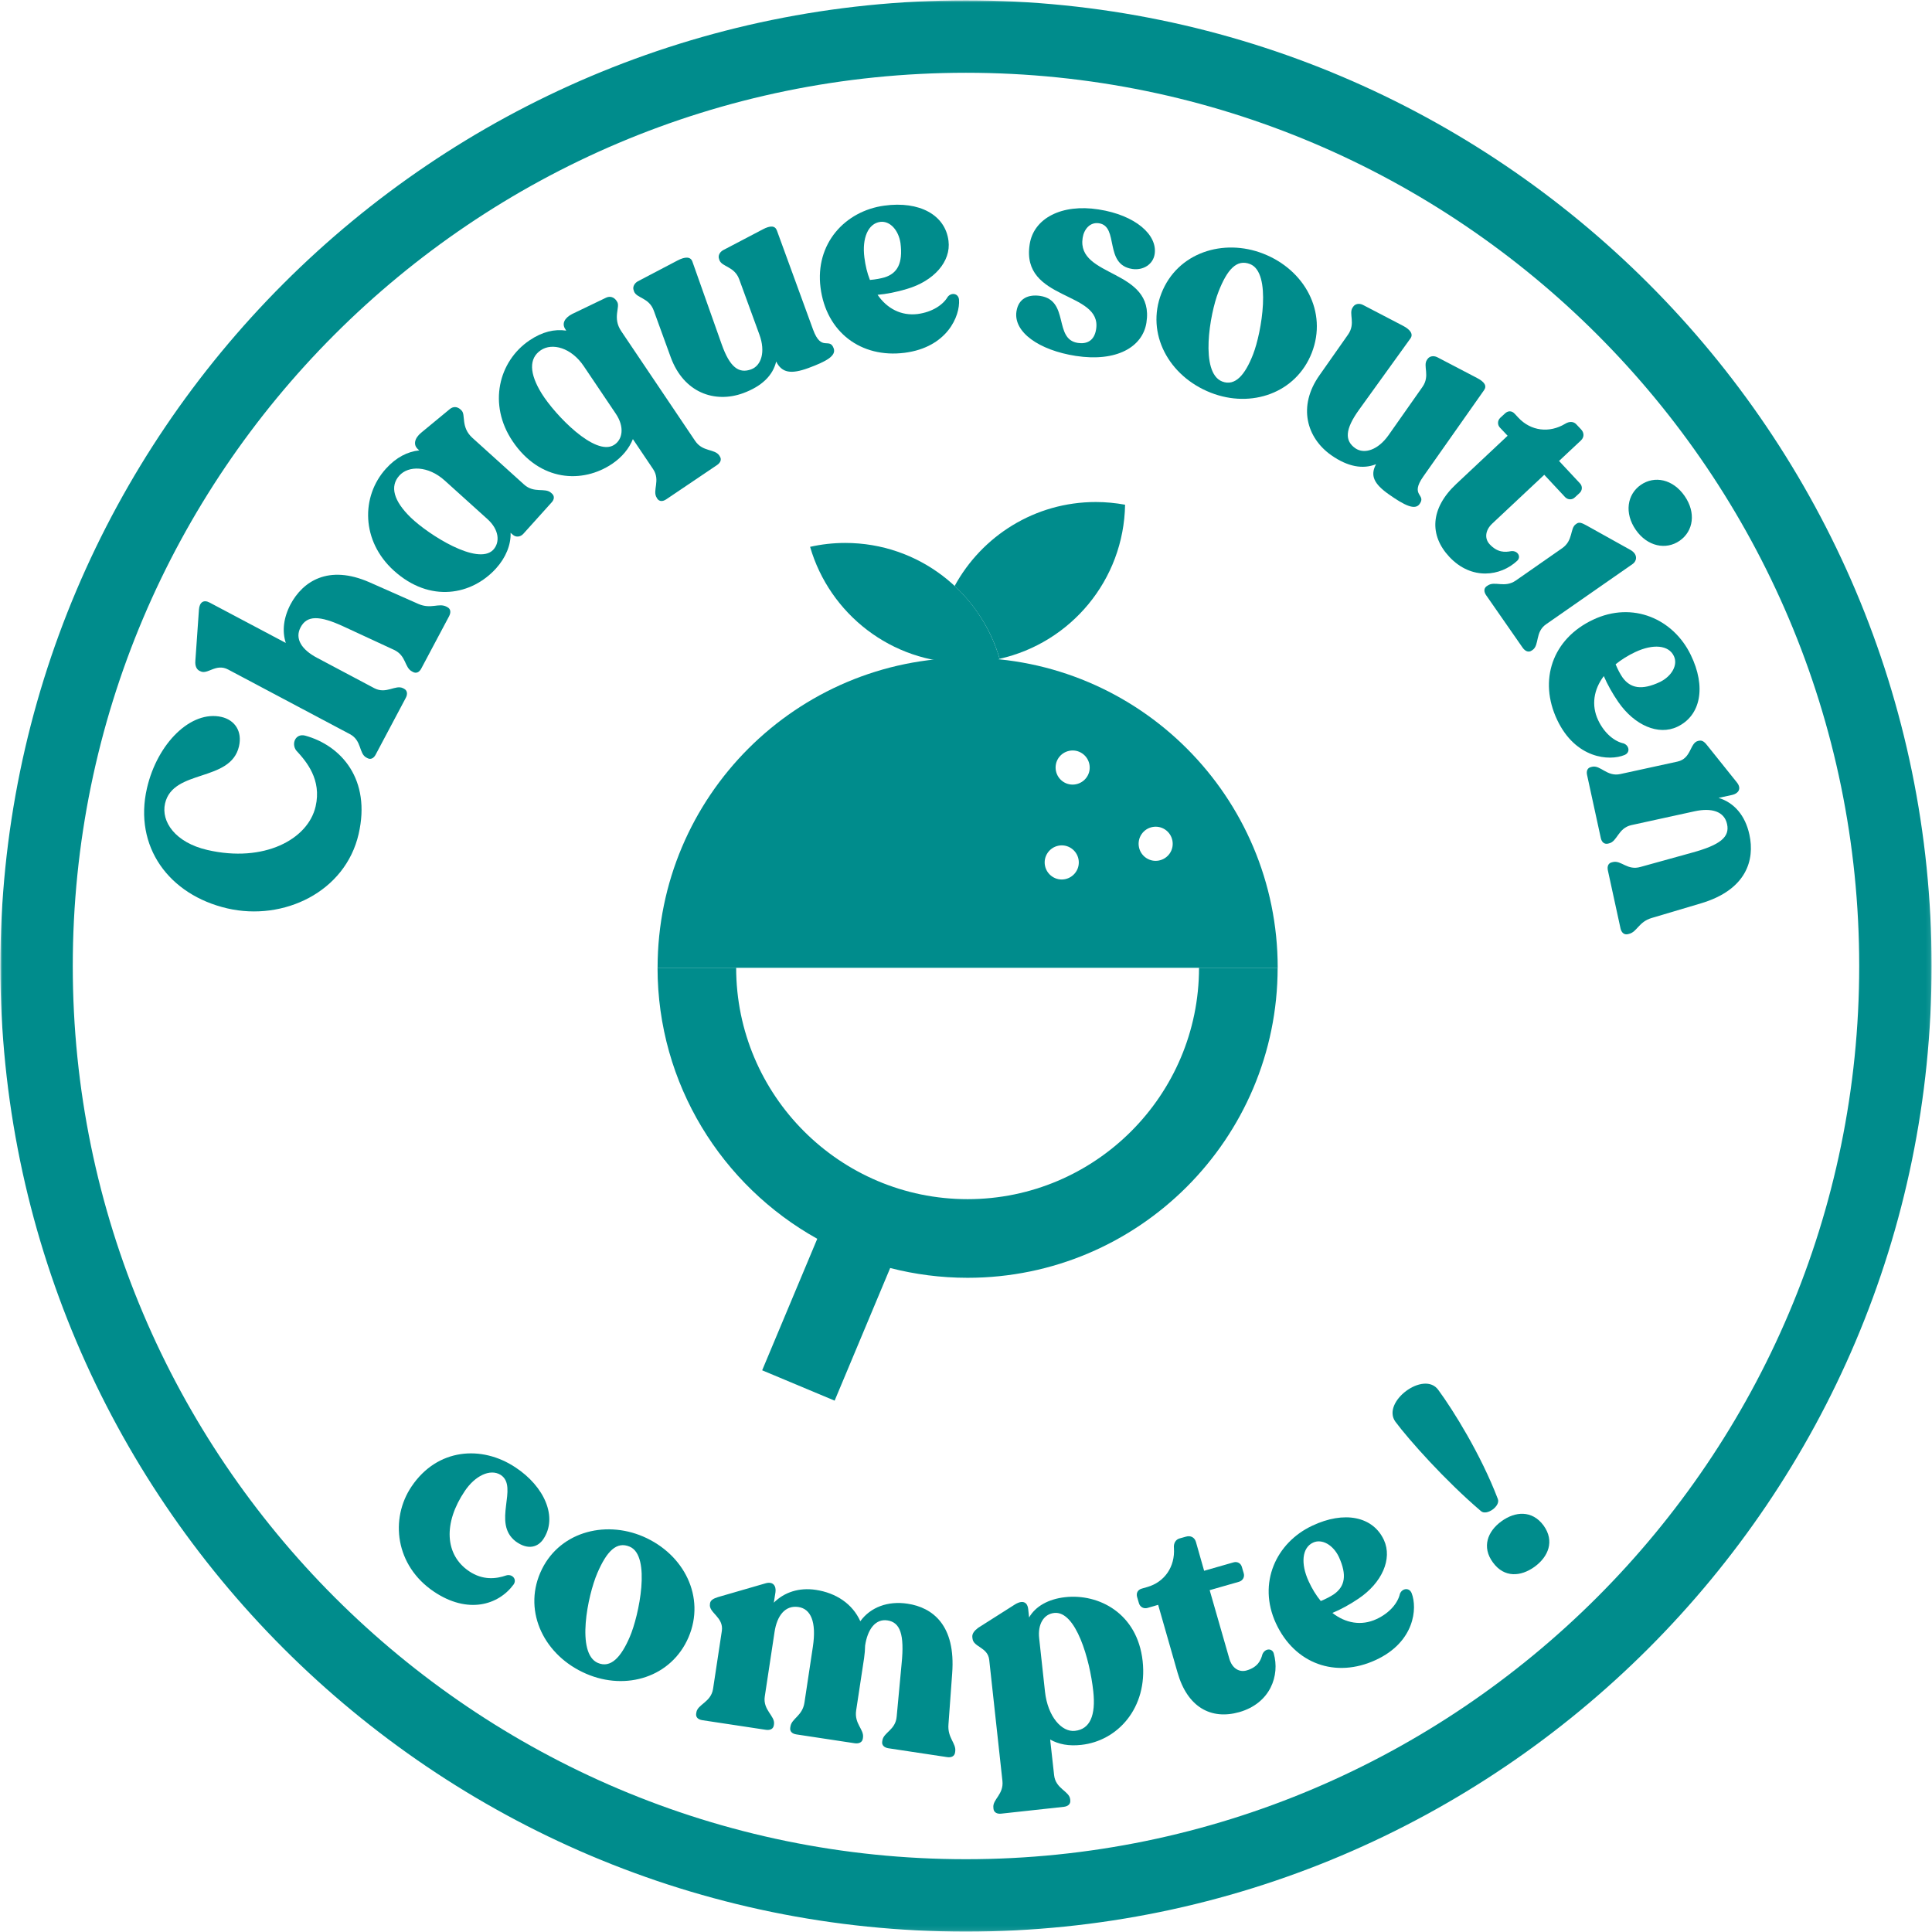 <?xml version="1.0" encoding="UTF-8"?>
<svg width="436px" height="436px" viewBox="0 0 436 436" version="1.1" xmlns="http://www.w3.org/2000/svg" xmlns:xlink="http://www.w3.org/1999/xlink">
    <title>FR</title>
    <defs>
        <polygon id="path-1" points="0 0 435.917 0 435.917 435.917 0 435.917"></polygon>
    </defs>
    <g id="FR" stroke="none" stroke-width="1" fill="none" fill-rule="evenodd">
        <g id="1" transform="translate(0.083, 0.083)">
            <g id="Clipped" transform="translate(0, 0)">
                <mask id="mask-2" fill="white">
                    <use xlink:href="#path-1"></use>
                </mask>
                <g id="Path"></g>
                <path d="M217.911,435.828 C338.052,435.828 435.828,338.052 435.828,217.911 C435.828,97.771 338.052,0 217.911,0 C97.771,0 0,97.771 0,217.911 C0,338.052 97.771,435.828 217.911,435.828 Z M217.911,16.339 C329.13,16.339 419.49,106.818 419.49,217.911 C419.49,329.005 329.005,419.49 217.911,419.49 C106.818,419.49 16.339,329.13 16.339,217.911 C16.339,106.693 106.693,16.339 217.911,16.339 Z" id="Shape" fill="#008C8C" fill-rule="nonzero" mask="url(#mask-2)"></path>
            </g>
            <g id="Group" transform="translate(32.44, 161.503)" fill="#008C8C" fill-rule="nonzero">
                <g transform="translate(0, 0)" id="Path">
                    <path d="M48.411,26.629 C51.244,14.337 44.536,6.67 36.328,4.42 C34.182,3.879 33.182,6.191 34.307,7.754 C36.64,10.274 40.099,14.337 38.703,20.399 C36.994,27.858 27.036,33.17 14.286,30.233 C7.036,28.566 3.786,23.837 4.724,19.733 C6.536,11.879 19.515,15.024 21.411,6.837 C22.182,3.462 20.494,0.92 17.474,0.212 C10.619,-1.371 2.994,6.108 0.64,16.295 C-2.381,29.441 5.557,40.358 18.807,43.42 C31.494,46.337 45.411,39.691 48.411,26.629 Z"></path>
                </g>
            </g>
            <g id="Group" transform="translate(43.988, 129.623)" fill="#008C8C" fill-rule="nonzero">
                <g transform="translate(-0, 0)" id="Path">
                    <path d="M50.368,6.595 L39.305,1.699 C29.993,-2.384 24.243,1.533 21.493,6.678 C19.91,9.699 19.555,12.741 20.43,15.387 L3.243,6.283 C1.889,5.553 0.951,6.199 0.826,7.866 L0.014,19.449 C-0.07,20.47 0.222,21.303 0.93,21.678 L1.118,21.762 C2.764,22.658 4.618,19.908 7.41,21.387 L34.889,35.97 C37.618,37.408 36.889,40.366 38.618,41.262 L38.847,41.387 C39.555,41.762 40.243,41.449 40.68,40.637 L47.514,27.762 C47.951,26.928 47.847,26.116 47.139,25.741 L46.91,25.616 C45.18,24.72 43.118,27.033 40.389,25.595 L27.472,18.741 C24.035,16.928 22.389,14.449 23.764,11.866 C25.201,9.137 27.993,9.137 33.555,11.72 L44.889,16.97 C47.66,18.303 47.18,20.928 48.91,21.824 L49.139,21.949 C49.847,22.324 50.555,22.033 51.014,21.137 L57.285,9.345 C57.743,8.449 57.618,7.699 56.91,7.324 L56.68,7.199 C54.951,6.303 53.222,7.824 50.368,6.595 Z"></path>
                </g>
            </g>
            <g id="Group" transform="translate(82.99, 91.785)" fill="#008C8C" fill-rule="nonzero">
                <g id="Shape">
                    <path d="M21.048,0.728 L20.861,0.541 C20.111,-0.126 19.215,-0.209 18.402,0.478 L11.965,5.791 C10.444,7.061 10.152,8.52 11.236,9.499 L11.548,9.77 C8.944,10.041 6.361,11.311 4.027,13.895 C-1.639,20.166 -1.577,30.228 5.819,36.916 C13.986,44.291 23.423,42.436 28.882,36.395 C31.069,33.978 32.257,31.061 32.152,28.374 L32.611,28.77 C33.34,29.457 34.361,29.332 35.027,28.603 L41.444,21.478 C42.027,20.832 42.09,20.082 41.507,19.541 L41.298,19.353 C39.902,18.103 37.486,19.541 35.194,17.478 L23.548,6.957 C20.819,4.499 22.111,1.686 21.048,0.728 Z M28.215,32.228 C24.715,35.832 13.673,28.832 9.611,24.916 C5.777,21.186 4.84,17.895 7.048,15.457 C9.111,13.166 13.569,13.207 17.319,16.603 L26.923,25.27 C29.611,27.686 29.798,30.561 28.215,32.228 Z"></path>
                </g>
            </g>
            <g id="Group" transform="translate(112.503, 66.906)" fill="#008C8C" fill-rule="nonzero">
                <g id="Shape">
                    <path d="M26.676,1.103 L26.53,0.874 C25.967,0.041 25.051,-0.23 24.155,0.207 L16.572,3.853 C14.801,4.749 14.155,6.061 14.988,7.291 L15.197,7.624 C12.551,7.228 9.801,7.874 6.926,9.811 C-0.095,14.541 -2.491,24.311 3.092,32.582 C9.238,41.707 18.863,42.207 25.592,37.666 C27.801,36.166 29.405,34.207 30.238,32.103 L34.801,38.874 C36.53,41.436 34.551,43.749 35.634,45.353 L35.738,45.541 C36.197,46.207 36.947,46.249 37.78,45.686 L49.238,37.957 C50.009,37.436 50.322,36.686 49.863,36.02 L49.759,35.832 C48.676,34.228 46.009,35.061 44.28,32.499 L27.613,7.749 C25.551,4.707 27.467,2.27 26.676,1.103 Z M25.967,33.436 C21.697,36.082 12.676,26.645 9.676,21.853 C6.842,17.291 6.738,13.874 9.467,12.041 C12.03,10.311 16.342,11.457 19.155,15.645 L26.384,26.374 C28.405,29.374 27.926,32.228 25.967,33.436 Z"></path>
                </g>
            </g>
            <g id="Group" transform="translate(142.831, 51.044)" fill="#008C8C" fill-rule="nonzero">
                <g id="Path">
                    <path d="M40.579,23.27 L32.412,0.895 C31.996,-0.23 30.933,-0.272 29.204,0.645 L20.266,5.332 C19.454,5.79 19.1,6.624 19.35,7.29 L19.433,7.561 C20.016,9.145 22.829,8.957 23.912,11.915 L28.475,24.415 C29.871,28.249 28.912,31.374 26.6,32.228 C23.829,33.249 21.787,31.77 19.954,26.582 L13.329,7.874 C12.912,6.749 11.662,6.77 9.933,7.686 L0.996,12.374 C0.183,12.853 -0.171,13.686 0.079,14.353 L0.162,14.624 C0.746,16.207 3.537,15.999 4.621,18.957 L8.454,29.499 C11.412,37.561 18.433,39.915 24.787,37.603 C29.079,36.02 31.516,33.561 32.246,30.457 C33.537,33.04 35.6,33.353 39.496,31.936 C43.516,30.457 45.85,29.186 45.225,27.478 C44.287,24.895 42.454,28.374 40.579,23.27 Z"></path>
                </g>
            </g>
            <g id="Group" transform="translate(184.937, 46.113)" fill="#008C8C" fill-rule="nonzero">
                <g transform="translate(0, -0)" id="Shape">
                    <g transform="translate(0, -0)">
                        <path d="M28.841,20.815 C27.82,22.565 25.404,24.231 22.07,24.669 C18.362,25.127 15.154,23.44 13.029,20.335 C15.008,20.169 17.32,19.71 19.612,19.023 C25.737,17.231 29.633,12.815 29.029,8.148 C28.3,2.294 22.466,-0.873 14.55,0.21 C5.654,1.419 -1.117,8.815 0.154,18.731 C1.445,28.773 9.3,34.669 19.133,33.419 C28.716,32.19 31.675,25.127 31.404,21.44 C31.279,19.96 29.633,19.752 28.841,20.815 Z M13.633,3.877 C15.82,3.606 17.758,5.731 18.195,8.669 C18.779,13.252 17.466,15.502 14.612,16.398 C13.758,16.648 12.57,16.877 11.3,16.981 C10.675,15.419 10.279,13.731 10.05,11.919 C9.487,7.523 10.904,4.231 13.633,3.877 Z"></path>
                    </g>
                </g>
            </g>
            <g id="Group" transform="translate(229.245, 46.897)" fill="#008C8C" fill-rule="nonzero">
                <g transform="translate(-0, 0)" id="Path">
                    <path d="M13.455,33.342 C22.663,34.759 28.538,31.322 29.392,25.822 C31.288,13.613 13.58,15.759 14.996,6.697 C15.288,4.78 16.642,3.092 18.684,3.405 C23.267,4.113 19.746,12.717 26.184,13.717 C28.642,14.092 30.892,12.697 31.246,10.363 C31.913,6.072 26.975,1.572 18.559,0.28 C10.288,-1.012 3.934,2.259 3.038,8.176 C1.038,21.009 19.392,18.634 18.038,27.301 C17.642,29.967 15.892,30.717 13.892,30.405 C8.392,29.551 12.059,20.842 5.434,19.801 C2.788,19.405 0.517,20.322 0.059,23.301 C-0.65,27.947 5.121,32.051 13.455,33.342 Z"></path>
                </g>
            </g>
            <g id="Group" transform="translate(260.897, 55.777)" fill="#008C8C" fill-rule="nonzero">
                <g id="Shape">
                    <path d="M12.286,32.774 C21.411,36.337 31.495,32.858 35.057,23.753 C38.641,14.545 33.453,5.024 24.078,1.378 C15.12,-2.122 4.724,1.108 1.12,10.337 C-2.422,19.399 2.745,29.045 12.286,32.774 Z M14.828,30.233 C9.766,28.253 12.016,15.045 13.995,9.983 C15.974,4.92 18.12,2.566 21.12,3.733 C26.057,5.649 23.724,19.212 21.807,24.108 C19.995,28.774 17.745,31.358 14.828,30.233 Z"></path>
                </g>
            </g>
            <g id="Group" transform="translate(294.88, 68.492)" fill="#008C8C" fill-rule="nonzero">
                <g id="Path">
                    <path d="M26.239,38.953 L39.948,19.474 C40.635,18.495 40.052,17.599 38.323,16.703 L29.385,12.036 C28.531,11.62 27.656,11.807 27.219,12.411 L27.073,12.62 C26.094,14.016 27.844,16.203 26.031,18.766 L18.385,29.641 C16.031,32.974 12.927,33.995 10.885,32.578 C8.489,30.891 8.531,28.349 11.739,23.891 L23.344,7.786 C24.031,6.807 23.281,5.766 21.552,4.891 L12.594,0.224 C11.739,-0.193 10.885,-0.005 10.448,0.599 L10.302,0.807 C9.323,2.203 11.052,4.391 9.239,6.953 L2.802,16.12 C-2.156,23.141 -0.073,30.245 5.448,34.141 C9.177,36.766 12.594,37.37 15.573,36.182 C14.198,38.745 15.094,40.62 18.469,42.995 C21.989,45.474 24.364,46.641 25.406,45.161 C26.989,42.911 23.114,43.391 26.239,38.953 Z"></path>
                </g>
            </g>
            <g id="Group" transform="translate(323.831, 92.743)" fill="#008C8C" fill-rule="nonzero">
                <g transform="translate(0, -0)" id="Path">
                    <path d="M3.168,32.844 C8.168,38.178 14.731,37.24 18.481,33.719 C19.418,32.844 18.626,31.386 17.106,31.553 C15.731,31.823 14.043,31.907 12.272,30.011 C11.106,28.782 11.189,26.886 12.856,25.323 L24.585,14.323 L29.293,19.365 C29.897,19.99 30.856,20.032 31.481,19.428 L32.564,18.428 C33.21,17.823 33.231,16.865 32.626,16.24 L27.918,11.198 L32.856,6.573 C33.647,5.823 33.606,4.823 32.876,4.053 L31.814,2.928 C31.231,2.282 30.251,2.219 29.314,2.803 C25.731,4.969 21.585,4.448 18.772,1.469 L17.897,0.532 C17.272,-0.156 16.418,-0.177 15.731,0.469 L14.647,1.469 C14.022,2.073 13.981,3.011 14.564,3.657 L16.314,5.511 L4.731,16.386 C-1.186,21.928 -1.374,27.99 3.168,32.844 Z"></path>
                </g>
            </g>
            <g id="Group" transform="translate(334.907, 108.184)" fill="#008C8C" fill-rule="nonzero">
                <g id="Shape">
                    <path d="M34.164,11.309 C36.768,15.059 40.976,15.913 44.059,13.767 C47.184,11.601 47.789,7.413 45.184,3.663 C42.559,-0.128 38.414,-1.003 35.289,1.163 C32.205,3.309 31.539,7.517 34.164,11.309 Z M0.393,26.059 L8.622,37.892 C9.205,38.726 9.997,39.017 10.643,38.559 L10.872,38.413 C12.455,37.309 11.393,34.351 13.934,32.601 L33.414,19.038 C34.476,18.309 34.684,16.747 32.83,15.767 L22.997,10.288 C22.059,9.788 21.434,9.476 20.83,9.892 L20.622,10.038 C19.289,10.955 20.08,13.705 17.539,15.455 L7.08,22.747 C4.539,24.497 2.33,22.767 0.747,23.872 L0.518,24.017 C-0.128,24.476 -0.17,25.247 0.393,26.059 Z"></path>
                </g>
            </g>
            <g id="Group" transform="translate(349.466, 138.064)" fill="#008C8C" fill-rule="nonzero">
                <g id="Shape">
                    <path d="M16.845,29.616 C14.866,29.199 12.553,27.428 11.116,24.387 C9.512,20.991 10.116,17.428 12.387,14.428 C13.178,16.282 14.324,18.345 15.678,20.303 C19.324,25.553 24.72,27.887 28.97,25.866 C34.303,23.345 35.512,16.824 32.012,9.657 C28.116,1.574 18.949,-2.572 9.928,1.72 C0.762,6.053 -2.384,15.366 1.866,24.324 C6.012,33.053 13.616,33.657 17.053,32.241 C18.428,31.678 18.116,30.074 16.845,29.616 Z M28.199,9.907 C29.157,11.887 27.741,14.428 25.095,15.741 C20.907,17.72 18.366,17.157 16.616,14.741 C16.116,14.012 15.532,12.949 15.053,11.762 C16.366,10.699 17.845,9.782 19.47,9.012 C23.491,7.116 27.032,7.407 28.199,9.907 Z"></path>
                </g>
            </g>
            <g id="Group" transform="translate(358.014, 167.048)" fill="#008C8C" fill-rule="nonzero">
                <g id="Path">
                    <path d="M14.654,40.03 L25.8,36.718 C36.05,33.655 37.946,26.926 36.696,21.218 C35.758,16.884 33.258,14.009 29.738,12.926 L32.821,12.259 C34.133,11.968 35.05,10.884 33.842,9.405 L27.3,1.238 C26.675,0.405 26.113,-0.137 25.342,0.03 L25.133,0.072 C23.238,0.488 23.633,4.051 20.467,4.738 L7.571,7.551 C4.55,8.218 3.113,5.488 1.217,5.905 L0.967,5.968 C0.175,6.134 -0.158,6.822 0.071,7.801 L3.154,21.968 C3.363,22.947 3.967,23.426 4.758,23.259 L5.008,23.197 C6.904,22.78 7.05,19.738 10.071,19.072 L24.363,15.947 C28.133,15.134 31.029,15.947 31.654,18.843 C32.3,21.759 30.133,23.551 23.717,25.301 L12.133,28.509 C9.154,29.384 7.821,26.988 5.925,27.405 L5.675,27.468 C4.883,27.634 4.55,28.322 4.758,29.301 L7.613,42.405 C7.821,43.322 8.425,43.863 9.217,43.697 L9.467,43.634 C11.363,43.218 11.675,40.905 14.654,40.03 Z"></path>
                </g>
            </g>
            <g id="Group" transform="translate(89.925, 327.904)" fill="#008C8C" fill-rule="nonzero">
                <g id="Path">
                    <path d="M7.91,31.199 C15.514,36.324 22.452,34.282 25.91,29.574 C26.723,28.345 25.514,27.136 24.202,27.553 C21.973,28.324 18.973,28.699 15.848,26.595 C10.348,22.886 10.014,15.699 14.889,8.49 C17.16,5.095 20.598,3.365 22.994,4.865 C27.119,7.595 20.931,15.678 26.369,19.865 C29.285,21.99 31.473,21.032 32.598,19.365 C35.931,14.428 32.869,7.47 26.306,3.157 C18.723,-1.885 8.702,-1.197 2.869,7.47 C-2.048,14.761 -0.819,25.324 7.91,31.199 Z"></path>
                </g>
            </g>
            <g id="Group" transform="translate(120.503, 345.046)" fill="#008C8C" fill-rule="nonzero">
                <g id="Shape">
                    <path d="M11.727,32.607 C20.727,36.482 30.914,33.357 34.789,24.378 C38.685,15.294 33.789,5.607 24.56,1.628 C15.727,-2.164 5.248,0.711 1.331,9.815 C-2.523,18.753 2.31,28.565 11.727,32.607 Z M14.331,30.148 C9.352,28.003 12.06,14.898 14.206,9.898 C16.352,4.898 18.581,2.648 21.539,3.919 C26.394,6.003 23.623,19.461 21.539,24.273 C19.56,28.898 17.227,31.398 14.331,30.148 Z"></path>
                </g>
            </g>
            <g id="Group" transform="translate(157.007, 357.108)" fill="#008C8C" fill-rule="nonzero">
                <g id="Path">
                    <path d="M56.955,31.927 L57.789,20.469 C58.622,9.594 53.414,5.573 47.705,4.719 C43.309,4.052 39.372,5.49 37.059,8.677 C35.289,4.74 31.58,2.281 26.997,1.594 C23.226,1.031 19.893,2.136 17.539,4.49 L17.914,2.115 C18.101,0.761 17.414,-0.406 15.622,0.136 L4.976,3.219 C3.997,3.531 3.268,3.865 3.143,4.636 L3.122,4.844 C2.83,6.761 6.268,7.761 5.809,10.865 L3.83,23.927 C3.372,26.969 0.33,27.406 0.059,29.261 L0.018,29.531 C-0.107,30.323 0.434,30.865 1.414,31.011 L15.726,33.177 C16.747,33.323 17.414,32.969 17.539,32.177 L17.58,31.906 C17.851,30.052 15.039,28.719 15.497,25.677 L17.705,11.094 C18.247,7.511 20.039,5.011 23.101,5.469 C25.872,5.886 27.205,8.802 26.351,14.448 L24.455,27.031 C23.997,30.073 21.559,30.594 21.289,32.448 L21.247,32.719 C21.122,33.511 21.643,34.073 22.643,34.219 L35.83,36.219 C36.768,36.344 37.497,35.99 37.622,35.198 L37.664,34.927 C37.934,33.073 35.664,31.844 36.122,28.802 L37.914,16.99 C38.059,16.011 38.122,15.115 38.143,14.177 C38.684,10.531 40.455,8.073 43.184,8.49 C46.039,8.927 47.059,11.594 46.372,18.323 L45.268,30.177 C45.018,33.24 42.309,33.74 42.039,35.594 L41.997,35.865 C41.872,36.656 42.476,37.198 43.393,37.344 L56.664,39.344 C57.601,39.49 58.309,39.136 58.434,38.344 L58.476,38.073 C58.747,36.219 56.684,35.011 56.955,31.927 Z"></path>
                </g>
            </g>
            <g id="Group" transform="translate(219.337, 360.257)" fill="#008C8C" fill-rule="nonzero">
                <g transform="translate(-0, 0)" id="Shape">
                    <path d="M20.967,0.099 C17.154,0.516 14.238,2.182 12.821,4.682 L12.613,2.745 C12.467,1.411 11.55,0.578 9.654,1.724 L1.321,7.016 C0.467,7.661 -0.075,8.328 0.008,9.12 L0.05,9.453 C0.258,11.391 3.508,11.37 3.821,14.245 L6.8,41.557 C7.133,44.62 4.55,45.724 4.758,47.578 L4.779,47.849 C4.863,48.661 5.571,49.057 6.508,48.953 L20.654,47.411 C21.592,47.307 22.196,46.786 22.113,45.974 L22.092,45.703 C21.883,43.849 18.8,43.349 18.467,40.286 L17.571,32.224 C19.508,33.307 21.758,33.745 24.592,33.432 C32.842,32.536 39.592,25.057 38.446,14.536 C37.258,3.661 28.467,-0.734 20.967,0.099 Z M23.154,30.266 C20.217,30.599 17.029,27.099 16.404,21.411 L15.092,9.37 C14.738,6.224 16.113,3.911 18.488,3.661 C23.363,3.12 26.529,14.12 27.3,21.328 C27.904,26.807 26.55,29.911 23.154,30.266 Z"></path>
                </g>
            </g>
            <g id="Group" transform="translate(256.459, 346.602)" fill="#008C8C" fill-rule="nonzero">
                <g id="Path">
                    <path d="M23.134,39.693 C30.176,37.672 32.322,31.401 30.905,26.443 C30.551,25.214 28.905,25.255 28.342,26.672 C27.988,28.047 27.28,29.568 24.759,30.297 C23.134,30.755 21.509,29.839 20.884,27.63 L16.447,12.172 L23.072,10.276 C23.926,10.026 24.384,9.193 24.134,8.359 L23.717,6.943 C23.488,6.089 22.676,5.651 21.822,5.901 L15.197,7.797 L13.342,1.276 C13.03,0.234 12.134,-0.203 11.113,0.089 L9.634,0.505 C8.801,0.734 8.259,1.589 8.384,2.693 C8.655,6.859 6.301,10.339 2.363,11.464 L1.134,11.818 C0.238,12.068 -0.178,12.797 0.072,13.714 L0.488,15.13 C0.738,15.964 1.551,16.422 2.384,16.193 L4.822,15.484 L9.197,30.776 C11.426,38.568 16.738,41.505 23.134,39.693 Z"></path>
                </g>
            </g>
            <g id="Group" transform="translate(286.218, 342.339)" fill="#008C8C" fill-rule="nonzero">
                <g id="Shape">
                    <path d="M29.616,17.282 C29.179,19.261 27.366,21.574 24.324,22.97 C20.908,24.553 17.345,23.886 14.387,21.574 C16.241,20.803 18.324,19.678 20.283,18.345 C25.574,14.782 27.97,9.386 26.012,5.116 C23.533,-0.239 17.033,-1.53 9.804,1.907 C1.699,5.72 -2.551,14.824 1.637,23.907 C5.887,33.095 15.137,36.366 24.158,32.199 C32.929,28.157 33.616,20.532 32.262,17.095 C31.699,15.741 30.074,16.032 29.616,17.282 Z M10.033,5.699 C12.033,4.782 14.533,6.22 15.824,8.886 C17.762,13.095 17.179,15.616 14.741,17.345 C14.012,17.845 12.929,18.407 11.762,18.886 C10.699,17.595 9.783,16.095 9.033,14.449 C7.179,10.428 7.533,6.845 10.033,5.699 Z"></path>
                </g>
            </g>
            <g id="Group" transform="translate(314.175, 312.168)" fill="#008C8C" fill-rule="nonzero">
                <g id="Shape">
                    <path d="M19.99,28.793 C21.261,29.855 24.406,27.626 23.761,26.022 C19.927,15.959 13.636,5.918 10.344,1.439 C7.115,-3.103 -2.594,4.168 0.656,8.605 C3.74,12.73 11.865,21.876 19.99,28.793 Z M32.073,41.314 C35.156,39.064 36.636,35.522 34.073,32.001 C31.49,28.501 27.656,28.814 24.573,31.064 C21.469,33.314 20.073,36.855 22.656,40.355 C25.219,43.876 28.969,43.564 32.073,41.314 Z"></path>
                </g>
            </g>
            <path d="M218.286,148.349 C179.646,148.349 148.318,179.682 148.318,218.318 L288.26,218.318 C288.26,179.682 256.927,148.349 218.286,148.349 Z M242.719,196.688 C241.531,198.453 239.141,198.932 237.38,197.74 C235.615,196.552 235.135,194.161 236.328,192.401 C237.516,190.641 239.906,190.156 241.667,191.349 C243.427,192.536 243.911,194.927 242.719,196.688 Z M245.182,175.276 C243.99,177.036 241.599,177.516 239.839,176.328 C238.078,175.141 237.609,172.75 238.786,170.984 C239.974,169.224 242.365,168.745 244.125,169.932 C245.891,171.125 246.37,173.516 245.182,175.276 Z M263.917,192.479 C262.729,194.24 260.339,194.724 258.573,193.531 C256.812,192.344 256.344,189.953 257.521,188.193 C258.698,186.427 261.104,185.948 262.865,187.135 C264.625,188.328 265.094,190.719 263.917,192.479 Z" id="Shape" fill="#008C8C" fill-rule="nonzero"></path>
            <path d="M184.349,279.484 L171.917,309.156 L188.271,316.005 L200.807,286.073 C206.391,287.51 212.25,288.281 218.276,288.281 C256.859,288.281 288.245,256.891 288.245,218.307 L270.505,218.307 C270.505,247.109 247.078,270.536 218.276,270.536 C189.474,270.536 166.047,247.109 166.047,218.307 L148.307,218.307 C148.307,244.583 162.865,267.505 184.339,279.469 L184.349,279.484 Z" id="Path" fill="#008C8C" fill-rule="nonzero"></path>
            <path d="M247.214,113.208 C233.453,113.208 221.5,120.875 215.349,132.161 C220.083,136.568 223.651,142.208 225.505,148.589 C241.521,145 253.531,130.849 253.818,113.818 C251.677,113.427 249.469,113.208 247.214,113.208 Z" id="Path" fill="#008C8C" fill-rule="nonzero"></path>
            <path d="M190.661,122.443 C187.943,122.443 185.286,122.75 182.734,123.323 C187.115,138.443 201.062,149.505 217.589,149.505 C220.312,149.505 222.964,149.198 225.516,148.625 C221.135,133.5 207.193,122.443 190.661,122.443 Z" id="Path" fill="#008C8C" fill-rule="nonzero"></path>
        </g>
    </g>
</svg>